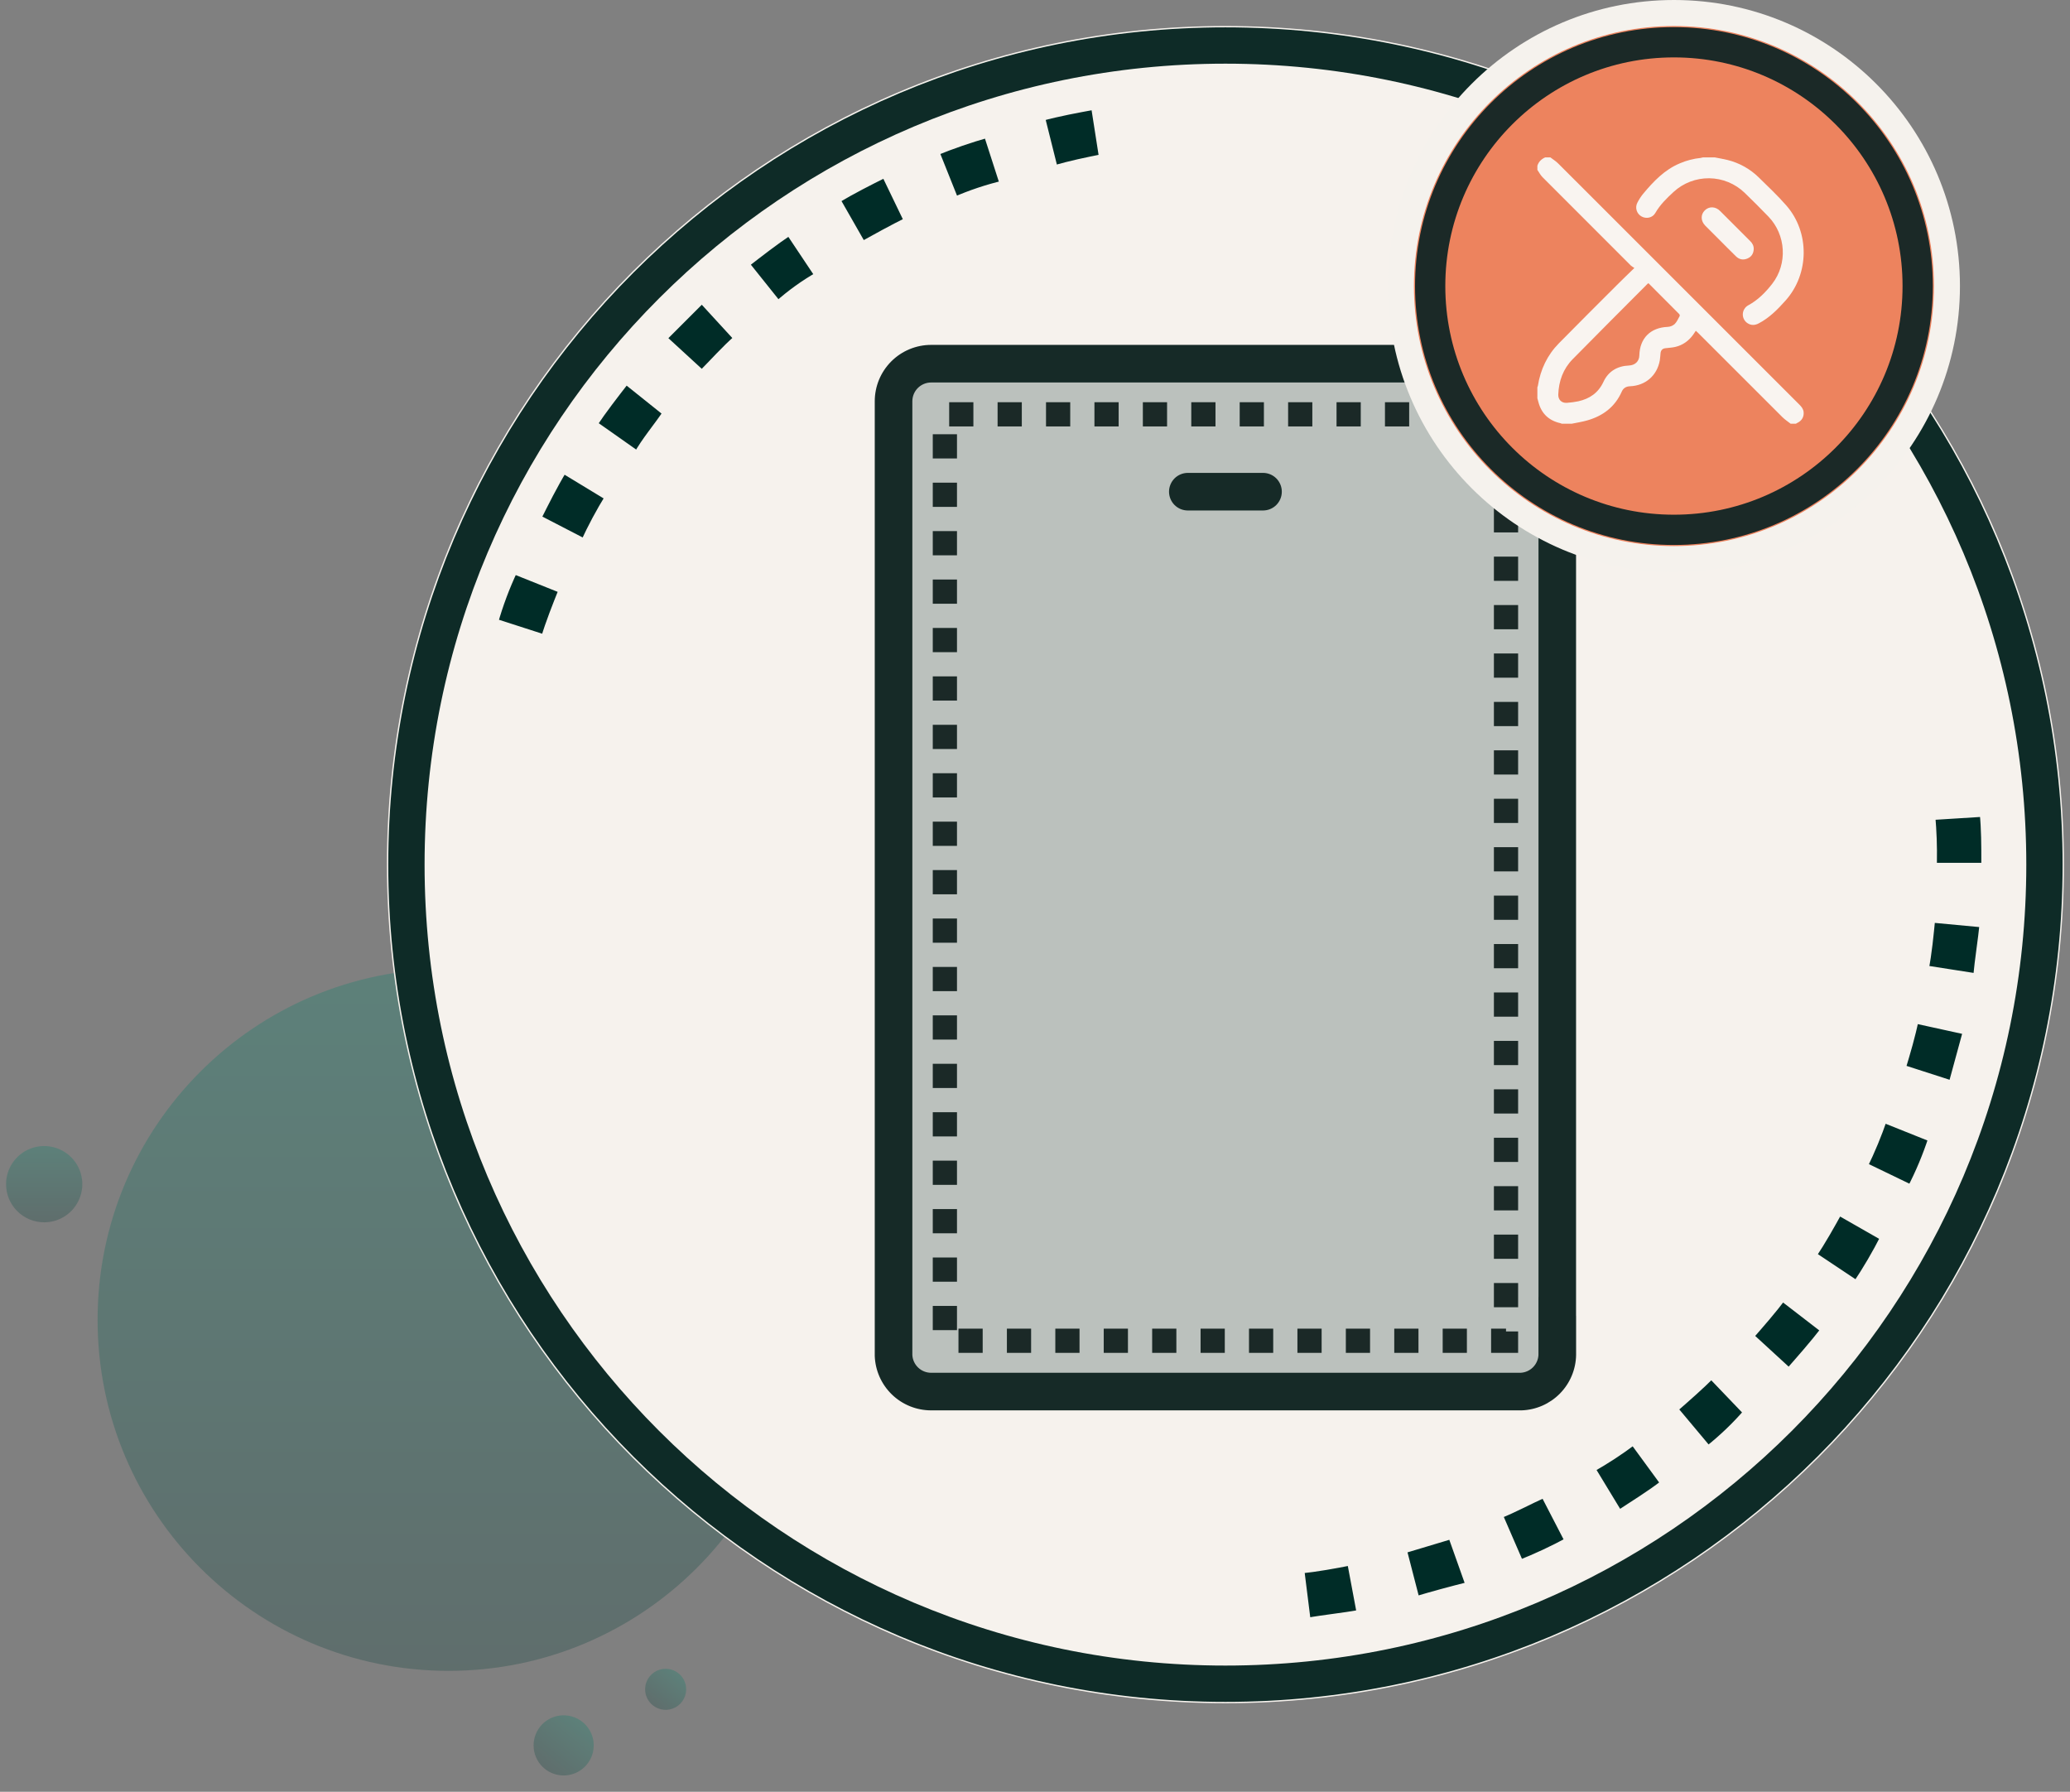 <svg width="171" height="148" viewBox="0 0 171 148" fill="none" xmlns="http://www.w3.org/2000/svg">
<rect x="0" y="0" width="171" height="148" fill="#808080" stroke="none"/>
<g opacity="0.272">
<path d="M37.055 138.011C53.068 138.011 66.048 125.031 66.048 109.018C66.048 93.006 53.068 80.025 37.055 80.025C21.043 80.025 8.062 93.006 8.062 109.018C8.062 125.031 21.043 138.011 37.055 138.011Z" fill="url(#paint0_linear_3633_3600)"/>
<path d="M44.999 146.098C45.381 146.407 45.846 146.596 46.335 146.641C46.825 146.686 47.316 146.585 47.748 146.35C48.18 146.116 48.532 145.759 48.761 145.324C48.99 144.889 49.084 144.396 49.033 143.907C48.981 143.419 48.786 142.956 48.472 142.579C48.158 142.201 47.738 141.925 47.267 141.786C46.796 141.646 46.294 141.65 45.825 141.796C45.356 141.941 44.94 142.223 44.631 142.605C44.217 143.117 44.023 143.773 44.092 144.428C44.161 145.083 44.487 145.683 44.999 146.098Z" fill="url(#paint1_linear_3633_3600)"/>
<path d="M53.922 140.853C54.182 141.064 54.5 141.193 54.834 141.224C55.168 141.255 55.503 141.186 55.798 141.026C56.093 140.866 56.333 140.622 56.489 140.325C56.646 140.029 56.71 139.692 56.675 139.359C56.641 139.025 56.508 138.709 56.293 138.452C56.079 138.194 55.793 138.005 55.471 137.91C55.15 137.814 54.807 137.816 54.487 137.916C54.167 138.015 53.883 138.207 53.672 138.467C53.389 138.817 53.256 139.265 53.303 139.712C53.35 140.159 53.572 140.57 53.922 140.853Z" fill="url(#paint2_linear_3633_3600)"/>
<path d="M3.65 100.962C4.273 100.962 4.882 100.777 5.4 100.431C5.918 100.085 6.322 99.593 6.56 99.017C6.798 98.442 6.861 97.808 6.739 97.197C6.618 96.586 6.318 96.025 5.877 95.585C5.437 95.144 4.875 94.844 4.264 94.723C3.653 94.601 3.02 94.663 2.444 94.902C1.869 95.14 1.377 95.544 1.031 96.062C0.685 96.58 0.5 97.189 0.5 97.812C0.5 98.647 0.832 99.448 1.423 100.039C2.013 100.63 2.814 100.962 3.65 100.962Z" fill="url(#paint3_linear_3633_3600)"/>
</g>
<path d="M101.231 140.685C139.487 140.685 170.5 109.672 170.5 71.416C170.5 33.16 139.487 2.147 101.231 2.147C62.975 2.147 31.963 33.16 31.963 71.416C31.963 109.672 62.975 140.685 101.231 140.685Z" fill="#F6F2ED"/>
<path d="M101.232 139.074C138.598 139.074 168.89 108.783 168.89 71.416C168.89 34.05 138.598 3.759 101.232 3.759C63.866 3.759 33.574 34.05 33.574 71.416C33.574 108.783 63.866 139.074 101.232 139.074Z" stroke="#0E2B27" stroke-width="3"/>
<path d="M107.936 133.989L107.39 129.622C108.755 129.485 110.256 129.212 111.621 128.94L112.44 133.307C110.937 133.579 109.436 133.717 107.936 133.989ZM116.943 132.215L115.85 127.985L119.944 126.756L121.448 130.987C119.809 131.396 118.307 131.806 116.943 132.215ZM125.541 129.208L123.766 125.114C125.131 124.569 126.36 123.886 127.587 123.34L129.634 127.298C128.309 128.018 126.942 128.657 125.541 129.212V129.208ZM133.726 125.118L131.406 121.297C132.638 120.603 133.822 119.828 134.95 118.977L137.543 122.521C136.322 123.48 134.957 124.299 133.726 125.118ZM141.095 119.795L138.237 116.383C139.329 115.428 140.42 114.473 141.376 113.517L144.383 116.656C143.39 117.804 142.29 118.855 141.099 119.795H141.095ZM147.783 113.381L144.507 110.374C145.463 109.281 146.418 108.19 147.237 107.098L150.781 109.828C149.835 111.061 148.741 112.289 147.786 113.381H147.783ZM153.378 106.148L149.693 103.692C150.512 102.463 151.197 101.235 151.877 100.007L155.698 102.19C155.006 103.555 154.232 104.877 153.379 106.148H153.378ZM157.882 98.232L153.925 96.321C154.553 95.037 155.101 93.715 155.564 92.363L159.658 94C159.186 95.457 158.594 96.873 157.889 98.233L157.882 98.232ZM161.294 89.634L157.064 88.269C157.473 86.904 157.883 85.539 158.156 84.175L162.522 85.131L161.294 89.634ZM163.341 80.763L158.973 80.081C159.246 78.716 159.382 77.215 159.519 75.85L163.886 76.259C163.753 77.624 163.48 79.261 163.344 80.764L163.341 80.763ZM164.023 71.62H159.656V71.206C159.679 69.931 159.633 68.656 159.52 67.385L163.887 67.112C164.024 68.477 164.024 69.842 164.024 71.206L164.023 71.62ZM45.019 52.786L40.789 51.421C41.214 49.923 41.762 48.462 42.427 47.053L46.521 48.691C45.976 50.056 45.429 51.421 45.019 52.786ZM48.295 44.87L44.337 42.823C45.019 41.458 45.702 40.093 46.521 38.73L50.342 41.049C49.583 42.28 48.898 43.556 48.295 44.87ZM52.662 37.637L48.978 35.044C49.796 33.815 50.752 32.588 51.708 31.359L55.12 34.089C54.301 35.316 53.344 36.411 52.662 37.637ZM57.985 30.95L54.709 27.943L57.985 24.667L60.992 27.943C59.896 28.902 58.94 29.994 57.985 30.95ZM64.263 25.218L61.534 21.805C62.763 20.85 63.99 19.895 65.219 19.076L67.679 22.761C66.456 23.455 65.31 24.279 64.263 25.218ZM71.223 20.302L69.04 16.481C70.405 15.662 71.77 14.977 73.134 14.297L75.045 18.261C73.68 18.939 72.452 19.622 71.223 20.302ZM78.865 16.617L77.228 12.523C78.654 11.941 80.112 11.439 81.595 11.02L82.96 15.25C81.557 15.583 80.187 16.041 78.866 16.619L78.865 16.617ZM87.054 14.024L85.962 9.656C87.465 9.247 88.969 8.974 90.466 8.7L91.148 13.068C89.784 13.344 88.419 13.617 87.054 14.027V14.024Z" fill="#002C27" stroke="#F6F2ED" stroke-width="0.7"/>
<path opacity="0.3" d="M75.792 29.598H126.664C127.291 29.598 127.892 29.847 128.335 30.29C128.778 30.733 129.027 31.334 129.027 31.96V111.216C129.027 111.843 128.778 112.444 128.335 112.887C127.892 113.33 127.291 113.579 126.664 113.579H75.792C75.166 113.579 74.565 113.33 74.122 112.887C73.679 112.444 73.43 111.843 73.43 111.216V31.96C73.43 31.334 73.679 30.733 74.122 30.29C74.565 29.847 75.166 29.598 75.792 29.598Z" fill="#2F4F4F"/>
<path d="M128.643 110.412C129.055 110.412 129.45 110.249 129.741 109.957C130.032 109.666 130.196 109.271 130.196 108.859V33.146C130.196 31.924 129.717 30.752 128.861 29.88C128.004 29.009 126.84 28.509 125.619 28.487H76.92C75.685 28.487 74.5 28.978 73.626 29.852C72.752 30.726 72.262 31.91 72.262 33.146V111.992C72.302 113.2 72.811 114.346 73.68 115.186C74.549 116.026 75.711 116.496 76.92 116.495H125.697C126.892 116.455 128.026 115.957 128.864 115.105C129.703 114.252 130.181 113.11 130.2 111.915V108.731C130.2 108.527 130.16 108.325 130.082 108.136C130.003 107.948 129.889 107.776 129.744 107.632C129.599 107.488 129.428 107.373 129.239 107.296C129.05 107.218 128.847 107.178 128.643 107.179L127.09 107.133V111.915C127.071 112.3 126.91 112.664 126.637 112.937C126.364 113.21 126 113.371 125.615 113.39H76.92C76.522 113.391 76.138 113.238 75.849 112.963C75.56 112.688 75.387 112.313 75.368 111.915V33.146C75.368 32.734 75.531 32.339 75.822 32.048C76.114 31.757 76.509 31.593 76.92 31.593H125.697C126.081 31.632 126.437 31.813 126.695 32.1C126.954 32.387 127.095 32.76 127.093 33.146V108.858C127.093 109.27 127.256 109.664 127.547 109.956C127.837 110.247 128.232 110.411 128.643 110.412Z" fill="#162A27"/>
<path d="M104.336 42.166C104.748 42.166 105.143 42.003 105.434 41.712C105.725 41.42 105.889 41.025 105.889 40.614C105.889 40.202 105.725 39.807 105.434 39.515C105.143 39.224 104.748 39.06 104.336 39.06H98.125C97.921 39.06 97.719 39.101 97.531 39.179C97.343 39.257 97.171 39.371 97.027 39.515C96.883 39.66 96.769 39.831 96.691 40.019C96.612 40.208 96.572 40.41 96.572 40.614C96.572 40.817 96.612 41.019 96.691 41.208C96.769 41.396 96.883 41.567 97.027 41.712C97.171 41.856 97.343 41.97 97.531 42.048C97.719 42.126 97.921 42.166 98.125 42.166H104.336Z" fill="#162A27"/>
<path d="M124.41 34.223H78.055V110.745H124.41V34.223Z" stroke="#1B2927" stroke-width="2" stroke-dasharray="2 2"/>
<path d="M138.283 47.253C151.331 47.253 161.909 36.675 161.909 23.627C161.909 10.578 151.331 0 138.283 0C125.234 0 114.656 10.578 114.656 23.627C114.656 36.675 125.234 47.253 138.283 47.253Z" fill="#F5F2ED"/>
<path d="M138.281 45.106C150.144 45.106 159.76 35.489 159.76 23.627C159.76 11.765 150.144 2.148 138.281 2.148C126.419 2.148 116.803 11.765 116.803 23.627C116.803 35.489 126.419 45.106 138.281 45.106Z" fill="#ED835E"/>
<path d="M138.281 43.764C149.402 43.764 158.417 34.748 158.417 23.627C158.417 12.507 149.402 3.491 138.281 3.491C127.16 3.491 118.145 12.507 118.145 23.627C118.145 34.748 127.16 43.764 138.281 43.764Z" stroke="#1B2927" stroke-width="2.5"/>
<g clip-path="url(#clip0_3633_3600)">
<path d="M128.074 13C128.291 13.168 128.533 13.314 128.723 13.506C135.362 20.139 142 26.774 148.636 33.412C148.811 33.588 148.966 33.77 148.994 34.028C149.037 34.425 148.844 34.758 148.477 34.929C148.435 34.95 148.395 34.977 148.354 35H147.924C147.698 34.822 147.451 34.663 147.249 34.462C144.915 32.138 142.586 29.81 140.261 27.479C140.208 27.426 140.152 27.377 140.089 27.321C140.008 27.442 139.944 27.545 139.873 27.643C139.499 28.159 139.007 28.515 138.381 28.658C138.112 28.72 137.83 28.728 137.555 28.765C137.335 28.794 137.211 28.927 137.179 29.143C137.152 29.348 137.152 29.557 137.116 29.761C136.89 31.025 135.931 31.855 134.648 31.905C134.334 31.918 134.1 32.053 133.971 32.346C133.408 33.624 132.398 34.368 131.086 34.735C130.676 34.85 130.253 34.913 129.835 35H129.019C128.989 34.983 128.957 34.97 128.924 34.96C127.953 34.747 127.333 34.168 127.083 33.2C127.056 33.098 127.025 32.996 127 32.895V31.992C127.017 31.954 127.031 31.915 127.041 31.874C127.256 30.522 127.816 29.334 128.777 28.357C130.348 26.76 131.937 25.179 133.521 23.594C133.991 23.123 134.471 22.663 135.013 22.135C134.89 22.051 134.79 22.002 134.714 21.927C132.283 19.5 129.854 17.069 127.426 14.635C127.254 14.463 127.139 14.234 127.001 14.031V13.688C127.107 13.357 127.333 13.138 127.645 13H128.074ZM136.174 23.39C136.149 23.407 136.124 23.425 136.101 23.444C134.036 25.519 131.962 27.584 129.912 29.673C129.13 30.47 128.768 31.471 128.727 32.585C128.711 33.02 129.01 33.308 129.442 33.273C129.755 33.252 130.067 33.21 130.375 33.147C131.319 32.939 132.035 32.452 132.46 31.538C132.866 30.666 133.608 30.233 134.566 30.191C135.071 30.169 135.41 29.847 135.423 29.365C135.458 27.933 136.341 27.058 137.768 27C137.981 26.99 138.183 26.907 138.342 26.767C138.524 26.588 138.629 26.331 138.758 26.101C138.778 26.064 138.749 25.973 138.713 25.937C137.871 25.088 137.025 24.246 136.174 23.39Z" fill="#F9F4F0"/>
<path d="M141.649 13C142.004 13.071 142.364 13.126 142.715 13.215C143.692 13.459 144.586 13.961 145.302 14.668C146.073 15.425 146.864 16.168 147.573 16.981C149.503 19.195 149.467 22.613 147.516 24.808C146.859 25.547 146.168 26.254 145.272 26.718C144.959 26.88 144.653 26.886 144.358 26.694C144.234 26.612 144.133 26.499 144.065 26.366C143.998 26.234 143.966 26.086 143.972 25.938C143.979 25.789 144.023 25.645 144.102 25.519C144.181 25.392 144.291 25.289 144.422 25.217C145.225 24.782 145.856 24.144 146.404 23.436C147.683 21.787 147.538 19.392 146.089 17.892C145.442 17.222 144.784 16.564 144.115 15.917C143.33 15.164 142.288 14.737 141.199 14.724C140.111 14.712 139.058 15.114 138.257 15.849C137.689 16.372 137.135 16.91 136.743 17.593C136.513 17.997 135.992 18.103 135.595 17.873C135.403 17.764 135.261 17.585 135.199 17.374C135.136 17.163 135.159 16.936 135.262 16.741C135.391 16.486 135.547 16.245 135.726 16.022C136.587 14.99 137.505 14.016 138.783 13.486C139.328 13.252 139.907 13.103 140.498 13.044C140.553 13.034 140.609 13.021 140.662 13.003L141.649 13Z" fill="#F9F4F0"/>
<path d="M144.873 20.579C144.856 20.939 144.69 21.209 144.357 21.351C144.007 21.502 143.678 21.439 143.407 21.174C142.91 20.689 142.423 20.194 141.933 19.703C141.578 19.349 141.222 18.996 140.87 18.64C140.491 18.257 140.475 17.73 140.828 17.38C141.181 17.029 141.709 17.043 142.091 17.424C142.922 18.252 143.752 19.081 144.581 19.913C144.767 20.094 144.882 20.306 144.873 20.579Z" fill="#F9F4F0"/>
</g>
<defs>
<linearGradient id="paint0_linear_3633_3600" x1="37.055" y1="80.025" x2="37.055" y2="138.011" gradientUnits="userSpaceOnUse">
<stop stop-color="#00836A"/>
<stop offset="1" stop-color="#073E39"/>
</linearGradient>
<linearGradient id="paint1_linear_3633_3600" x1="48.126" y1="142.237" x2="44.999" y2="146.098" gradientUnits="userSpaceOnUse">
<stop stop-color="#00836A"/>
<stop offset="1" stop-color="#073E39"/>
</linearGradient>
<linearGradient id="paint2_linear_3633_3600" x1="56.056" y1="138.218" x2="53.922" y2="140.853" gradientUnits="userSpaceOnUse">
<stop stop-color="#00836A"/>
<stop offset="1" stop-color="#073E39"/>
</linearGradient>
<linearGradient id="paint3_linear_3633_3600" x1="3.65" y1="94.662" x2="3.65" y2="100.962" gradientUnits="userSpaceOnUse">
<stop stop-color="#00836A"/>
<stop offset="1" stop-color="#073E39"/>
</linearGradient>
<clipPath id="clip0_3633_3600">
<rect width="22" height="22" fill="white" transform="translate(127 13)"/>
</clipPath>
</defs>
</svg>
